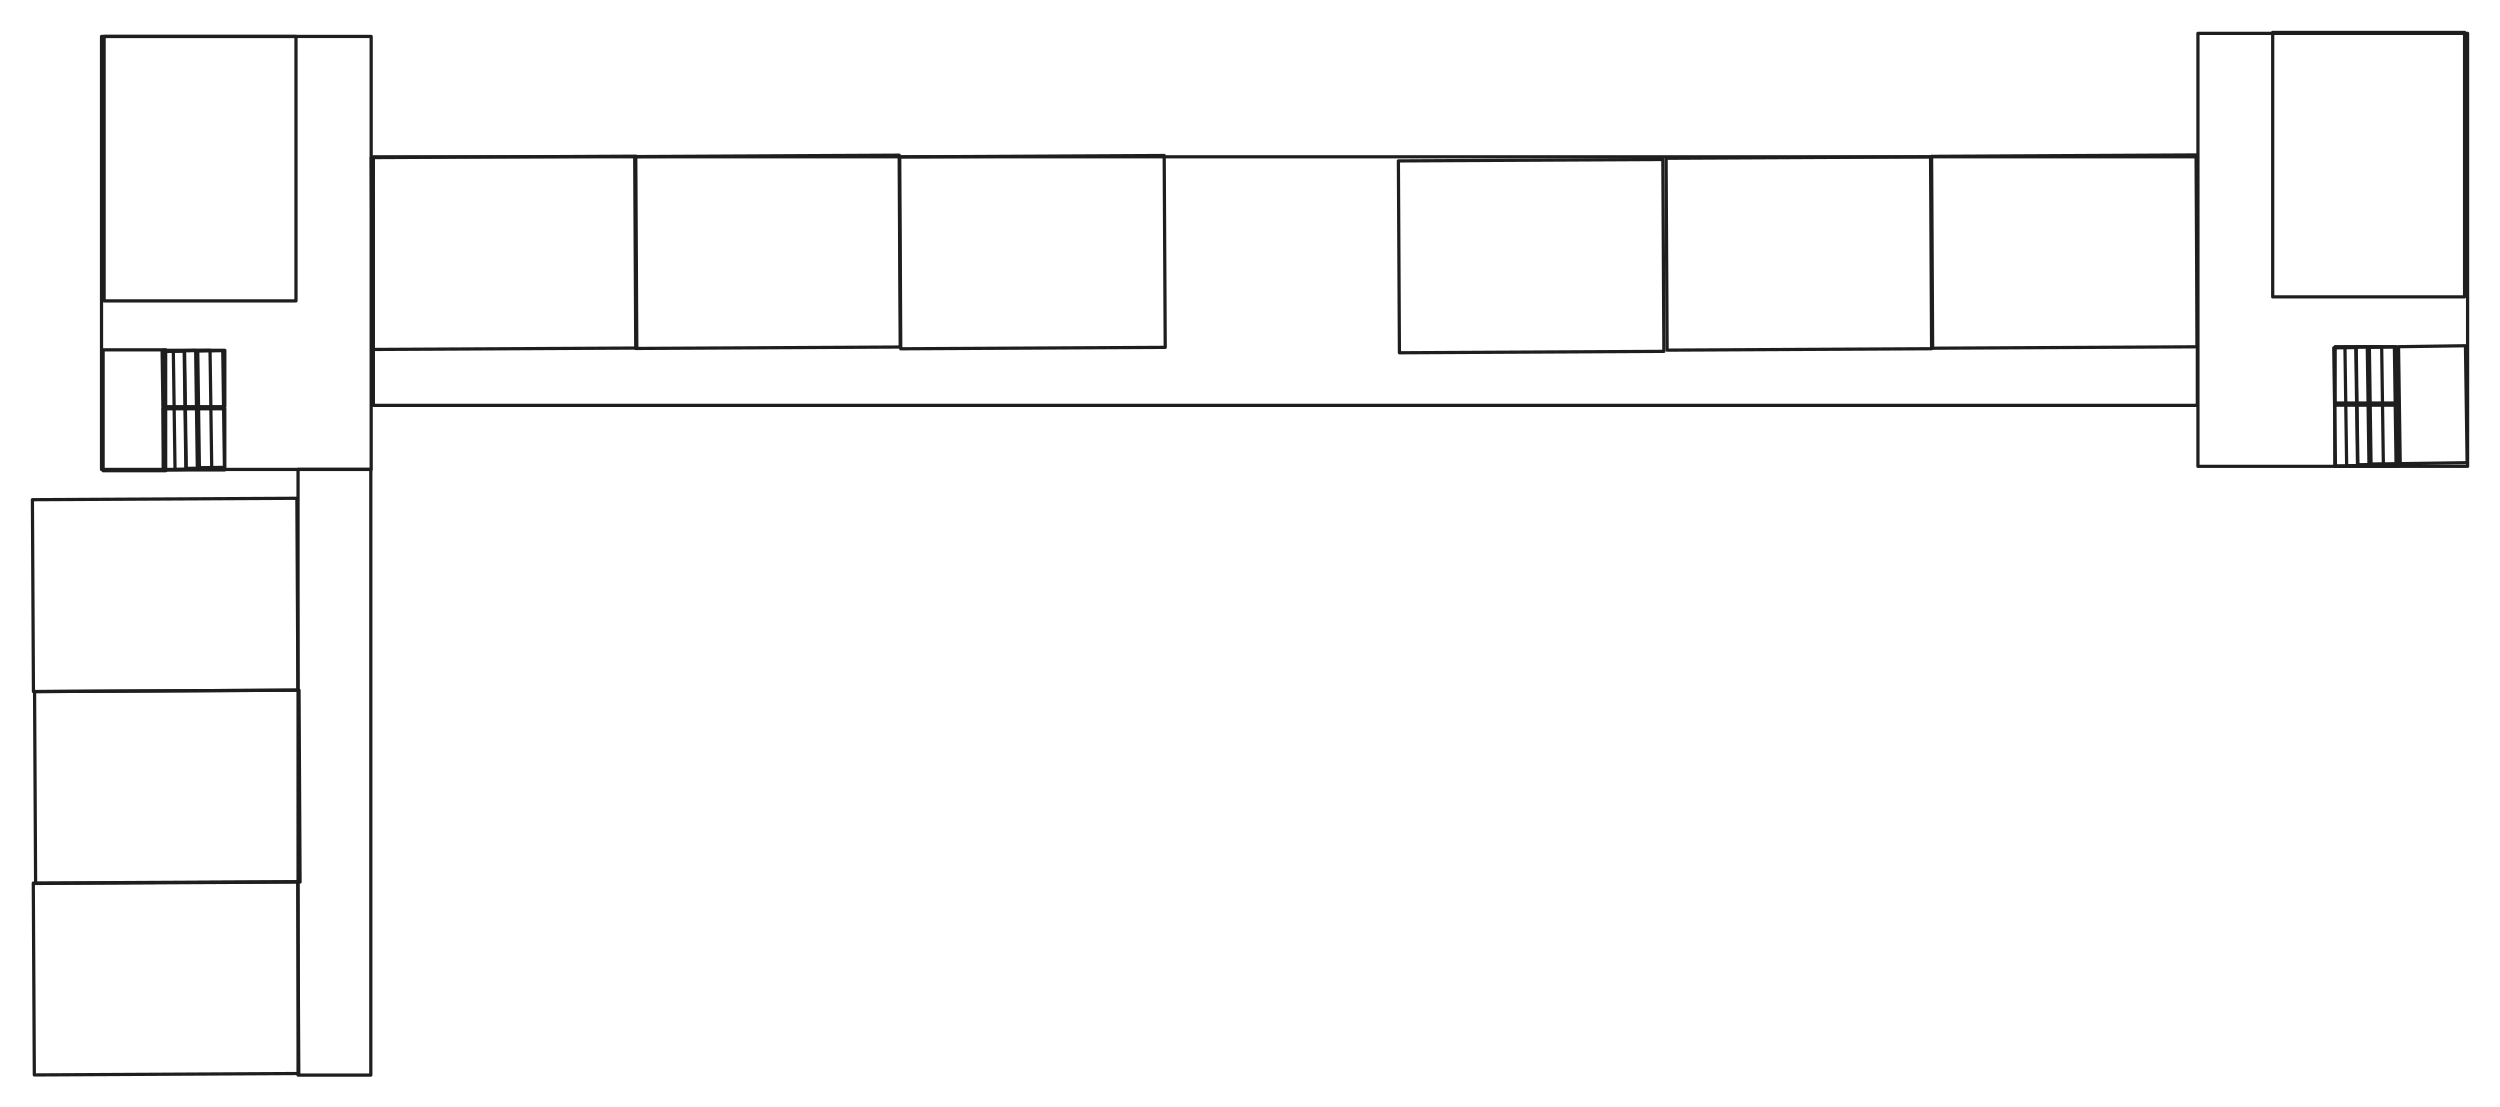 <svg version="1.1" xmlns="http://www.w3.org/2000/svg" viewBox="0 0 771.371 341.714" width="771.371" height="341.714" filter="invert(93%) hue-rotate(180deg)">
  <!-- svg-source:excalidraw -->
  
  <defs>
    <style class="style-fonts">
      @font-face {
        font-family: "Virgil";
        src: url("https://excalidraw.com/Virgil.woff2");
      }
      @font-face {
        font-family: "Cascadia";
        src: url("https://excalidraw.com/Cascadia.woff2");
      }
    </style>
    
  </defs>
  <g stroke-linecap="round" transform="translate(31.324 11.244) rotate(0 41.6 66.8)"><path d="M0 0 C28.36 0, 56.72 0, 83.2 0 M0 0 C22.07 0, 44.14 0, 83.2 0 M83.2 0 C83.2 37.72, 83.2 75.44, 83.2 133.6 M83.2 0 C83.2 31.02, 83.2 62.05, 83.2 133.6 M83.2 133.6 C61.06 133.6, 38.93 133.6, 0 133.6 M83.2 133.6 C54.05 133.6, 24.91 133.6, 0 133.6 M0 133.6 C0 91.5, 0 49.4, 0 0 M0 133.6 C0 100.86, 0 68.12, 0 0" stroke="#1e1e1e" stroke-width="1" fill="none"></path></g><g stroke-linecap="round" transform="translate(32.124 11.244) rotate(0 29.6 40.8)"><path d="M0 0 C17.23 0, 34.46 0, 59.2 0 M0 0 C20.79 0, 41.59 0, 59.2 0 M59.2 0 C59.2 17.79, 59.2 35.57, 59.2 81.6 M59.2 0 C59.2 31.7, 59.2 63.39, 59.2 81.6 M59.2 81.6 C42.31 81.6, 25.43 81.6, 0 81.6 M59.2 81.6 C38.5 81.6, 17.8 81.6, 0 81.6 M0 81.6 C0 56.57, 0 31.54, 0 0 M0 81.6 C0 50.68, 0 19.75, 0 0" stroke="#1e1e1e" stroke-width="1" fill="none"></path></g><g stroke-linecap="round" transform="translate(31.816 107.934) rotate(0 9.648 18.653)"><path d="M0 0 C5.32 0, 10.65 0, 19.3 0 M0 0 C7.56 0, 15.13 0, 19.3 0 M19.3 0 C19.3 12, 19.3 24, 19.3 37.31 M19.3 0 C19.3 13.08, 19.3 26.16, 19.3 37.31 M19.3 37.31 C14.27 37.31, 9.25 37.31, 0 37.31 M19.3 37.31 C12.42 37.31, 5.54 37.31, 0 37.31 M0 37.31 C0 22.59, 0 7.88, 0 0 M0 37.31 C0 29.2, 0 21.1, 0 0" stroke="#1e1e1e" stroke-width="1" fill="none"></path></g><g stroke-linecap="round" transform="translate(678.171 10.289) rotate(0 41.6 66.8)"><path d="M0 0 C21.48 0, 42.96 0, 83.2 0 M0 0 C31.35 0, 62.7 0, 83.2 0 M83.2 0 C83.2 29.4, 83.2 58.8, 83.2 133.6 M83.2 0 C83.2 33.74, 83.2 67.47, 83.2 133.6 M83.2 133.6 C53.04 133.6, 22.88 133.6, 0 133.6 M83.2 133.6 C63.37 133.6, 43.55 133.6, 0 133.6 M0 133.6 C0 95.81, 0 58.02, 0 0 M0 133.6 C0 87.12, 0 40.63, 0 0" stroke="#1e1e1e" stroke-width="1" fill="none"></path></g><g stroke-linecap="round" transform="translate(701.238 10) rotate(0 29.6 40.8)"><path d="M0 0 C16.39 0, 32.78 0, 59.2 0 M0 0 C15.32 0, 30.63 0, 59.2 0 M59.2 0 C59.2 20.31, 59.2 40.62, 59.2 81.6 M59.2 0 C59.2 20.17, 59.2 40.34, 59.2 81.6 M59.2 81.6 C42.13 81.6, 25.05 81.6, 0 81.6 M59.2 81.6 C38.58 81.6, 17.95 81.6, 0 81.6 M0 81.6 C0 61.42, 0 41.24, 0 0 M0 81.6 C0 59.83, 0 38.06, 0 0" stroke="#1e1e1e" stroke-width="1" fill="none"></path></g><g stroke-linecap="round" transform="translate(740.327 106.825) rotate(179.178 10.323 18.044)"><path d="M0 0 C6.49 0, 12.97 0, 20.65 0 M0 0 C4.52 0, 9.03 0, 20.65 0 M20.65 0 C20.65 10.53, 20.65 21.06, 20.65 36.09 M20.65 0 C20.65 13.06, 20.65 26.12, 20.65 36.09 M20.65 36.09 C13.42 36.09, 6.19 36.09, 0 36.09 M20.65 36.09 C13.83 36.09, 7.02 36.09, 0 36.09 M0 36.09 C0 27.12, 0 18.15, 0 0 M0 36.09 C0 28.32, 0 20.56, 0 0" stroke="#1e1e1e" stroke-width="1" fill="none"></path></g><g stroke-linecap="round" transform="translate(731.324 107.115) rotate(179.178 3.859 18.01)"><path d="M0 0 C2.4 0, 4.8 0, 7.72 0 M0 0 C2.58 0, 5.16 0, 7.72 0 M7.72 0 C7.72 12.81, 7.72 25.62, 7.72 36.02 M7.72 0 C7.72 11.37, 7.72 22.73, 7.72 36.02 M7.72 36.02 C4.79 36.02, 1.85 36.02, 0 36.02 M7.72 36.02 C5.91 36.02, 4.1 36.02, 0 36.02 M0 36.02 C0 28.67, 0 21.32, 0 0 M0 36.02 C0 22.79, 0 9.57, 0 0" stroke="#1e1e1e" stroke-width="1" fill="none"></path></g><g stroke-linecap="round" transform="translate(727.263 107.019) rotate(179.178 3.93 18.161)"><path d="M0 0 C2.11 0, 4.22 0, 7.86 0 M0 0 C2.71 0, 5.43 0, 7.86 0 M7.86 0 C7.86 14.04, 7.86 28.08, 7.86 36.32 M7.86 0 C7.86 13.12, 7.86 26.24, 7.86 36.32 M7.86 36.32 C5.28 36.32, 2.7 36.32, 0 36.32 M7.86 36.32 C6.15 36.32, 4.43 36.32, 0 36.32 M0 36.32 C0 28.07, 0 19.82, 0 0 M0 36.32 C0 26.36, 0 16.4, 0 0" stroke="#1e1e1e" stroke-width="1" fill="none"></path></g><g stroke-linecap="round" transform="translate(720.333 107.28) rotate(179.178 3.407 18.252)"><path d="M0 0 C1.94 0, 3.88 0, 6.81 0 M0 0 C1.83 0, 3.66 0, 6.81 0 M6.81 0 C6.81 7.48, 6.81 14.96, 6.81 36.5 M6.81 0 C6.81 7.35, 6.81 14.7, 6.81 36.5 M6.81 36.5 C4.79 36.5, 2.77 36.5, 0 36.5 M6.81 36.5 C4.36 36.5, 1.91 36.5, 0 36.5 M0 36.5 C0 23.31, 0 10.11, 0 0 M0 36.5 C0 22.59, 0 8.68, 0 0" stroke="#1e1e1e" stroke-width="1" fill="none"></path></g><g stroke-linecap="round" transform="translate(723.797 107.044) rotate(179.178 3.443 18.318)"><path d="M0 0 C1.98 0, 3.96 0, 6.89 0 M0 0 C2.17 0, 4.34 0, 6.89 0 M6.89 0 C6.89 12.43, 6.89 24.86, 6.89 36.64 M6.89 0 C6.89 7.45, 6.89 14.9, 6.89 36.64 M6.89 36.64 C5 36.64, 3.1 36.64, 0 36.64 M6.89 36.64 C4.3 36.64, 1.72 36.64, 0 36.64 M0 36.64 C0 28.76, 0 20.89, 0 0 M0 36.64 C0 27.78, 0 18.92, 0 0" stroke="#1e1e1e" stroke-width="1" fill="none"></path></g><g stroke-linecap="round" transform="translate(720.511 106.961) rotate(0 9.455 8.699)"><path d="M0 0 C6.65 0, 13.3 0, 18.91 0 M0 0 C5.48 0, 10.96 0, 18.91 0 M18.91 0 C18.91 6.11, 18.91 12.22, 18.91 17.4 M18.91 0 C18.91 4.5, 18.91 9.01, 18.91 17.4 M18.91 17.4 C14.7 17.4, 10.49 17.4, 0 17.4 M18.91 17.4 C12.86 17.4, 6.81 17.4, 0 17.4 M0 17.4 C0 12.82, 0 8.24, 0 0 M0 17.4 C0 12.83, 0 8.27, 0 0" stroke="#1e1e1e" stroke-width="1" fill="none"></path></g><g stroke-linecap="round" transform="translate(720.404 125.011) rotate(0 9.737 9.425)"><path d="M0 0 C7.48 0, 14.96 0, 19.47 0 M0 0 C5.29 0, 10.59 0, 19.47 0 M19.47 0 C19.47 6.22, 19.47 12.45, 19.47 18.85 M19.47 0 C19.47 6.72, 19.47 13.44, 19.47 18.85 M19.47 18.85 C12.92 18.85, 6.37 18.85, 0 18.85 M19.47 18.85 C11.72 18.85, 3.97 18.85, 0 18.85 M0 18.85 C0 14.64, 0 10.42, 0 0 M0 18.85 C0 14.54, 0 10.22, 0 0" stroke="#1e1e1e" stroke-width="1" fill="none"></path></g><g stroke-linecap="round" transform="translate(61.271 108.242) rotate(179.178 3.859 18.01)"><path d="M0 0 C2.63 0, 5.26 0, 7.72 0 M0 0 C3 0, 6 0, 7.72 0 M7.72 0 C7.72 12.35, 7.72 24.69, 7.72 36.02 M7.72 0 C7.72 7.81, 7.72 15.62, 7.72 36.02 M7.72 36.02 C5.24 36.02, 2.76 36.02, 0 36.02 M7.72 36.02 C5.15 36.02, 2.58 36.02, 0 36.02 M0 36.02 C0 26.94, 0 17.87, 0 0 M0 36.02 C0 24.41, 0 12.8, 0 0" stroke="#1e1e1e" stroke-width="1" fill="none"></path></g><g stroke-linecap="round" transform="translate(57.209 108.145) rotate(179.178 3.93 18.161)"><path d="M0 0 C2.61 0, 5.21 0, 7.86 0 M0 0 C1.84 0, 3.67 0, 7.86 0 M7.86 0 C7.86 11.59, 7.86 23.17, 7.86 36.32 M7.86 0 C7.86 11.62, 7.86 23.25, 7.86 36.32 M7.86 36.32 C5.47 36.32, 3.08 36.32, 0 36.32 M7.86 36.32 C6.19 36.32, 4.52 36.32, 0 36.32 M0 36.32 C0 28.45, 0 20.58, 0 0 M0 36.32 C0 25.88, 0 15.44, 0 0" stroke="#1e1e1e" stroke-width="1" fill="none"></path></g><g stroke-linecap="round" transform="translate(50.28 108.406) rotate(179.178 3.407 18.252)"><path d="M0 0 C1.56 0, 3.12 0, 6.81 0 M0 0 C1.57 0, 3.14 0, 6.81 0 M6.81 0 C6.81 14.59, 6.81 29.18, 6.81 36.5 M6.81 0 C6.81 13.28, 6.81 26.56, 6.81 36.5 M6.81 36.5 C5.34 36.5, 3.87 36.5, 0 36.5 M6.81 36.5 C5.24 36.5, 3.66 36.5, 0 36.5 M0 36.5 C0 28.66, 0 20.82, 0 0 M0 36.5 C0 25.68, 0 14.86, 0 0" stroke="#1e1e1e" stroke-width="1" fill="none"></path></g><g stroke-linecap="round" transform="translate(53.744 108.17) rotate(179.178 3.443 18.318)"><path d="M0 0 C2.63 0, 5.25 0, 6.89 0 M0 0 C2.05 0, 4.09 0, 6.89 0 M6.89 0 C6.89 11.02, 6.89 22.04, 6.89 36.64 M6.89 0 C6.89 7.62, 6.89 15.23, 6.89 36.64 M6.89 36.64 C4.83 36.64, 2.77 36.64, 0 36.64 M6.89 36.64 C4.95 36.64, 3.02 36.64, 0 36.64 M0 36.64 C0 26.63, 0 16.62, 0 0 M0 36.64 C0 26.96, 0 17.29, 0 0" stroke="#1e1e1e" stroke-width="1" fill="none"></path></g><g stroke-linecap="round" transform="translate(50.457 108.087) rotate(0 9.455 8.699)"><path d="M0 0 C5.7 0, 11.39 0, 18.91 0 M0 0 C5.94 0, 11.89 0, 18.91 0 M18.91 0 C18.91 6.58, 18.91 13.16, 18.91 17.4 M18.91 0 C18.91 6.02, 18.91 12.03, 18.91 17.4 M18.91 17.4 C14.9 17.4, 10.9 17.4, 0 17.4 M18.91 17.4 C14.02 17.4, 9.13 17.4, 0 17.4 M0 17.4 C0 11.93, 0 6.45, 0 0 M0 17.4 C0 10.75, 0 4.1, 0 0" stroke="#1e1e1e" stroke-width="1" fill="none"></path></g><g stroke-linecap="round" transform="translate(50.35 126.137) rotate(0 9.506 9.425)"><path d="M0 0 C5.61 0, 11.22 0, 19.01 0 M0 0 C6.45 0, 12.91 0, 19.01 0 M19.01 0 C19.01 6.82, 19.01 13.63, 19.01 18.85 M19.01 0 C19.01 4.16, 19.01 8.32, 19.01 18.85 M19.01 18.85 C13.93 18.85, 8.85 18.85, 0 18.85 M19.01 18.85 C13.62 18.85, 8.23 18.85, 0 18.85 M0 18.85 C0 13.35, 0 7.85, 0 0 M0 18.85 C0 14.39, 0 9.93, 0 0" stroke="#1e1e1e" stroke-width="1" fill="none"></path></g><g stroke-linecap="round" transform="translate(125.927 37.209) rotate(89.692 29.6 40.8)"><path d="M0 0 C17.42 0, 34.85 0, 59.2 0 M0 0 C12.48 0, 24.95 0, 59.2 0 M59.2 0 C59.2 27.41, 59.2 54.81, 59.2 81.6 M59.2 0 C59.2 19.3, 59.2 38.6, 59.2 81.6 M59.2 81.6 C39.78 81.6, 20.37 81.6, 0 81.6 M59.2 81.6 C46.31 81.6, 33.41 81.6, 0 81.6 M0 81.6 C0 52.98, 0 24.36, 0 0 M0 81.6 C0 64, 0 46.4, 0 0" stroke="#1e1e1e" stroke-width="1" fill="none"></path></g><g stroke-linecap="round" transform="translate(115.203 48.379) rotate(0 281.389 38.35)"><path d="M0 0 C187.26 0, 374.53 0, 562.78 0 M0 0 C179.32 0, 358.65 0, 562.78 0 M562.78 0 C562.78 18.98, 562.78 37.95, 562.78 76.7 M562.78 0 C562.78 15.68, 562.78 31.35, 562.78 76.7 M562.78 76.7 C342.8 76.7, 122.82 76.7, 0 76.7 M562.78 76.7 C418.3 76.7, 273.82 76.7, 0 76.7 M0 76.7 C0 56.9, 0 37.1, 0 0 M0 76.7 C0 58.71, 0 40.73, 0 0" stroke="#1e1e1e" stroke-width="1" fill="none"></path></g><g stroke-linecap="round" transform="translate(207.195 36.895) rotate(89.692 29.6 40.8)"><path d="M0 0 C14.73 0, 29.46 0, 59.2 0 M0 0 C13.12 0, 26.24 0, 59.2 0 M59.2 0 C59.2 23.99, 59.2 47.99, 59.2 81.6 M59.2 0 C59.2 24.37, 59.2 48.74, 59.2 81.6 M59.2 81.6 C35.75 81.6, 12.31 81.6, 0 81.6 M59.2 81.6 C45.41 81.6, 31.62 81.6, 0 81.6 M0 81.6 C0 59.56, 0 37.52, 0 0 M0 81.6 C0 56.85, 0 32.1, 0 0" stroke="#1e1e1e" stroke-width="1" fill="none"></path></g><g stroke-linecap="round" transform="translate(288.969 36.997) rotate(89.692 29.6 40.8)"><path d="M0 0 C17.8 0, 35.6 0, 59.2 0 M0 0 C19.23 0, 38.46 0, 59.2 0 M59.2 0 C59.2 16.37, 59.2 32.73, 59.2 81.6 M59.2 0 C59.2 27.94, 59.2 55.88, 59.2 81.6 M59.2 81.6 C42.8 81.6, 26.39 81.6, 0 81.6 M59.2 81.6 C44.75 81.6, 30.29 81.6, 0 81.6 M0 81.6 C0 61.8, 0 42, 0 0 M0 81.6 C0 58.73, 0 35.85, 0 0" stroke="#1e1e1e" stroke-width="1" fill="none"></path></g><g stroke-linecap="round" transform="translate(442.829 38.23) rotate(89.692 29.6 40.8)"><path d="M0 0 C23.21 0, 46.42 0, 59.2 0 M0 0 C20.88 0, 41.75 0, 59.2 0 M59.2 0 C59.2 28.86, 59.2 57.73, 59.2 81.6 M59.2 0 C59.2 22.3, 59.2 44.61, 59.2 81.6 M59.2 81.6 C44.14 81.6, 29.09 81.6, 0 81.6 M59.2 81.6 C42.29 81.6, 25.37 81.6, 0 81.6 M0 81.6 C0 61.55, 0 41.5, 0 0 M0 81.6 C0 53.08, 0 24.55, 0 0" stroke="#1e1e1e" stroke-width="1" fill="none"></path></g><g stroke-linecap="round" transform="translate(525.429 37.417) rotate(89.692 29.6 40.8)"><path d="M0 0 C23.1 0, 46.2 0, 59.2 0 M0 0 C22.92 0, 45.83 0, 59.2 0 M59.2 0 C59.2 16.53, 59.2 33.06, 59.2 81.6 M59.2 0 C59.2 25.9, 59.2 51.8, 59.2 81.6 M59.2 81.6 C43.58 81.6, 27.95 81.6, 0 81.6 M59.2 81.6 C46.78 81.6, 34.36 81.6, 0 81.6 M0 81.6 C0 49.95, 0 18.3, 0 0 M0 81.6 C0 64.92, 0 48.24, 0 0" stroke="#1e1e1e" stroke-width="1" fill="none"></path></g><g stroke-linecap="round" transform="translate(607.352 36.823) rotate(89.692 29.6 40.8)"><path d="M0 0 C22.63 0, 45.26 0, 59.2 0 M0 0 C12.53 0, 25.06 0, 59.2 0 M59.2 0 C59.2 21.76, 59.2 43.53, 59.2 81.6 M59.2 0 C59.2 25.24, 59.2 50.48, 59.2 81.6 M59.2 81.6 C36.1 81.6, 13.01 81.6, 0 81.6 M59.2 81.6 C41.92 81.6, 24.64 81.6, 0 81.6 M0 81.6 C0 50.82, 0 20.04, 0 0 M0 81.6 C0 60.52, 0 39.45, 0 0" stroke="#1e1e1e" stroke-width="1" fill="none"></path></g><g stroke-linecap="round" transform="translate(21.359 142.762) rotate(89.692 29.6 40.8)"><path d="M0 0 C15.18 0, 30.36 0, 59.2 0 M0 0 C16.76 0, 33.51 0, 59.2 0 M59.2 0 C59.2 17.06, 59.2 34.12, 59.2 81.6 M59.2 0 C59.2 32.54, 59.2 65.08, 59.2 81.6 M59.2 81.6 C39.4 81.6, 19.6 81.6, 0 81.6 M59.2 81.6 C47.27 81.6, 35.34 81.6, 0 81.6 M0 81.6 C0 56.06, 0 30.53, 0 0 M0 81.6 C0 56.17, 0 30.74, 0 0" stroke="#1e1e1e" stroke-width="1" fill="none"></path></g><g stroke-linecap="round" transform="translate(22.025 201.968) rotate(89.692 29.6 40.8)"><path d="M0 0 C19.99 0, 39.98 0, 59.2 0 M0 0 C12.64 0, 25.28 0, 59.2 0 M59.2 0 C59.2 17.6, 59.2 35.2, 59.2 81.6 M59.2 0 C59.2 30.79, 59.2 61.57, 59.2 81.6 M59.2 81.6 C45.6 81.6, 32 81.6, 0 81.6 M59.2 81.6 C44.25 81.6, 29.3 81.6, 0 81.6 M0 81.6 C0 61.69, 0 41.77, 0 0 M0 81.6 C0 64.72, 0 47.83, 0 0" stroke="#1e1e1e" stroke-width="1" fill="none"></path></g><g stroke-linecap="round" transform="translate(21.631 261.051) rotate(89.692 29.6 40.8)"><path d="M0 0 C20.5 0, 40.99 0, 59.2 0 M0 0 C19.13 0, 38.27 0, 59.2 0 M59.2 0 C59.2 16.9, 59.2 33.79, 59.2 81.6 M59.2 0 C59.2 18.38, 59.2 36.77, 59.2 81.6 M59.2 81.6 C43.19 81.6, 27.18 81.6, 0 81.6 M59.2 81.6 C36.85 81.6, 14.5 81.6, 0 81.6 M0 81.6 C0 61.11, 0 40.62, 0 0 M0 81.6 C0 50.51, 0 19.41, 0 0" stroke="#1e1e1e" stroke-width="1" fill="none"></path></g><g stroke-linecap="round" transform="translate(91.962 144.817) rotate(0 11.225 93.449)"><path d="M0 0 C7.88 0, 15.75 0, 22.45 0 M0 0 C5.9 0, 11.79 0, 22.45 0 M22.45 0 C22.45 44.43, 22.45 88.85, 22.45 186.9 M22.45 0 C22.45 47.15, 22.45 94.3, 22.45 186.9 M22.45 186.9 C14.06 186.9, 5.68 186.9, 0 186.9 M22.45 186.9 C14.55 186.9, 6.65 186.9, 0 186.9 M0 186.9 C0 148.81, 0 110.72, 0 0 M0 186.9 C0 125.74, 0 64.58, 0 0" stroke="#1e1e1e" stroke-width="1" fill="none"></path></g></svg>